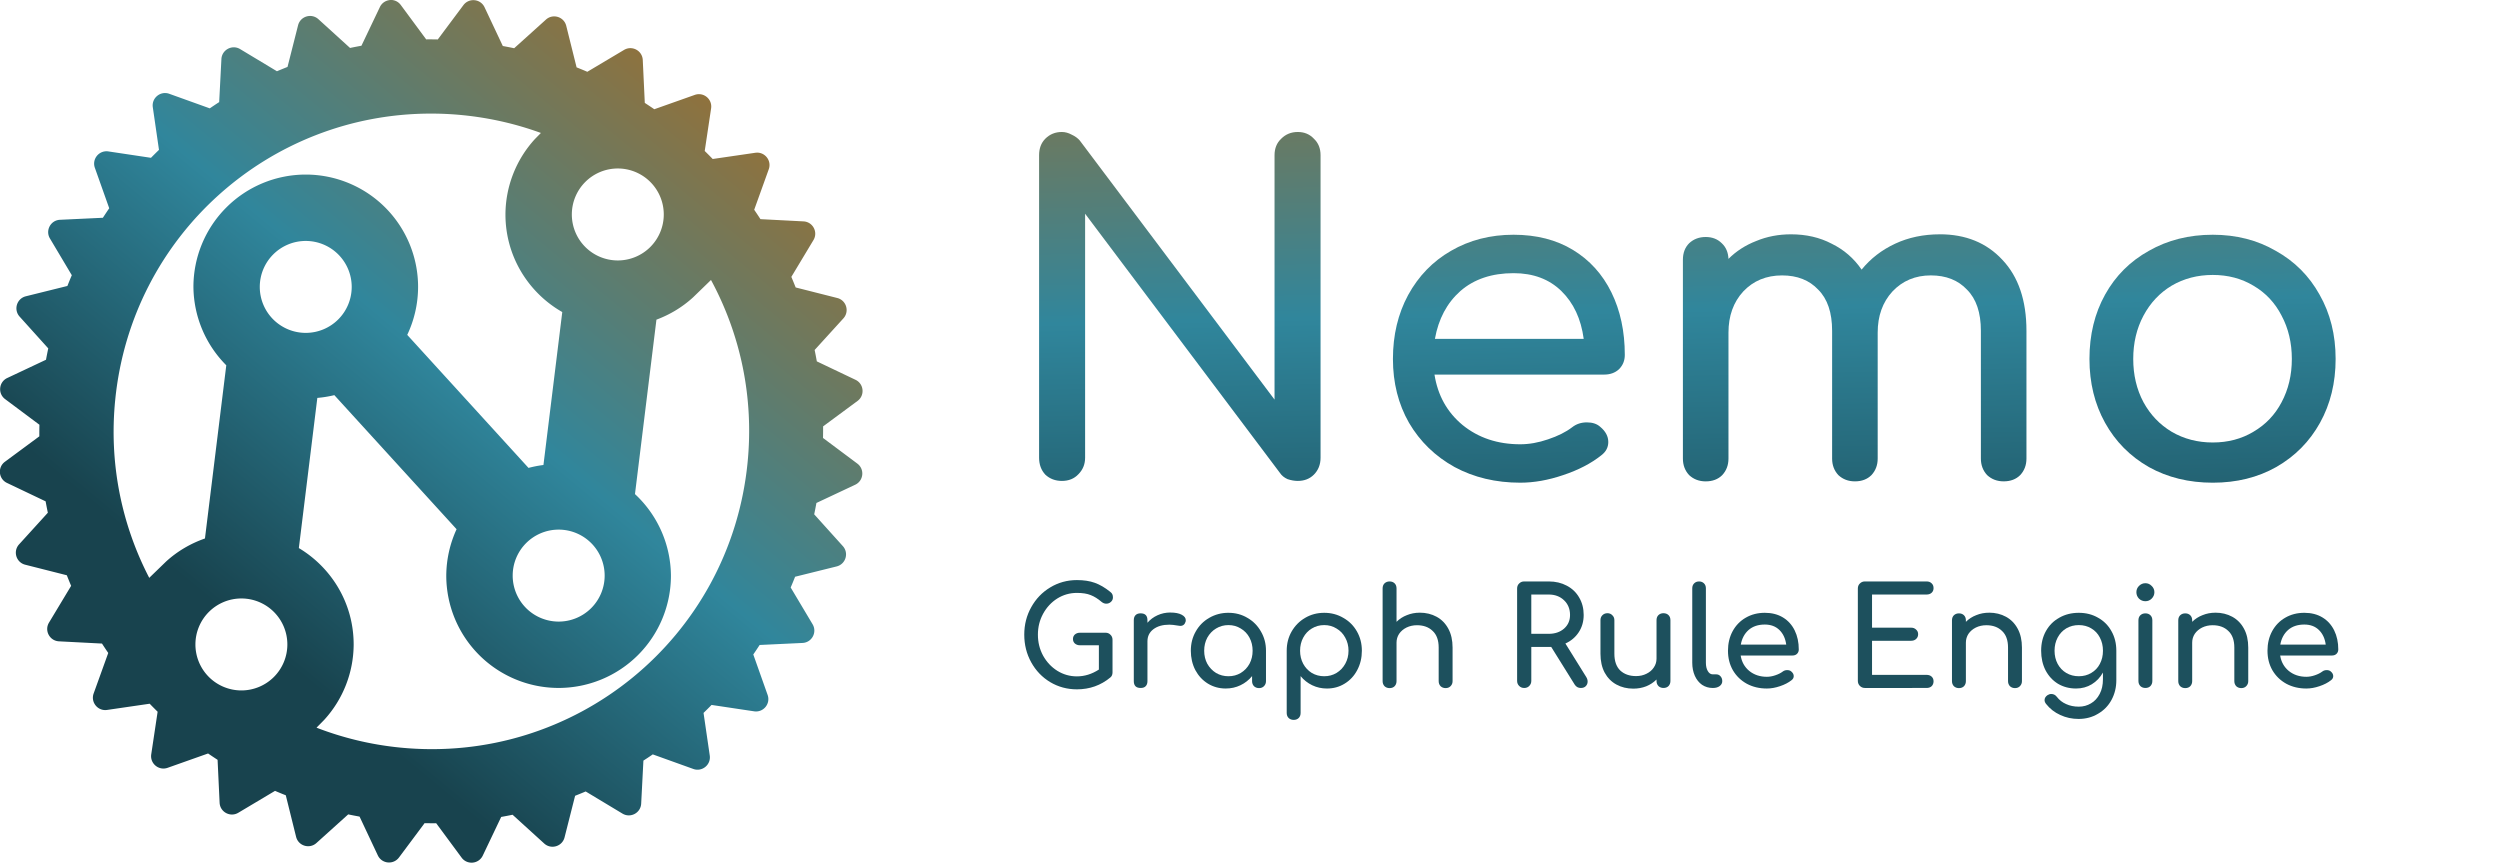 <?xml version="1.0" encoding="UTF-8" standalone="no"?>
<!-- Created with Inkscape (http://www.inkscape.org/) -->

<svg
   width="73.968mm"
   height="25.525mm"
   viewBox="0 0 73.968 25.525"
   version="1.1"
   id="svg103483"
   inkscape:version="1.1.2 (0a00cf5339, 2022-02-04)"
   sodipodi:docname="nemo-logo-rusty-nomargin.svg"
   xmlns:inkscape="http://www.inkscape.org/namespaces/inkscape"
   xmlns:sodipodi="http://sodipodi.sourceforge.net/DTD/sodipodi-0.dtd"
   xmlns:xlink="http://www.w3.org/1999/xlink"
   xmlns="http://www.w3.org/2000/svg"
   xmlns:svg="http://www.w3.org/2000/svg">
  <sodipodi:namedview
     id="namedview103485"
     pagecolor="#ffffff"
     bordercolor="#666666"
     borderopacity="1.0"
     inkscape:pageshadow="2"
     inkscape:pageopacity="0"
     inkscape:pagecheckerboard="true"
     inkscape:document-units="mm"
     showgrid="false"
     fit-margin-top="0"
     fit-margin-left="0"
     fit-margin-right="0"
     fit-margin-bottom="0"
     inkscape:zoom="0.80087682"
     inkscape:cx="147.96283"
     inkscape:cy="108.00662"
     inkscape:window-width="1917"
     inkscape:window-height="1126"
     inkscape:window-x="0"
     inkscape:window-y="0"
     inkscape:window-maximized="1"
     inkscape:current-layer="layer1" />
  <defs
     id="defs103480">
    <linearGradient
       inkscape:collect="always"
       xlink:href="#linearGradient11096"
       id="linearGradient60560"
       gradientUnits="userSpaceOnUse"
       gradientTransform="matrix(0.265,0,0,0.265,-446.04,241.706)"
       x1="1576.732"
       y1="-386.457"
       x2="1630.419"
       y2="-451.533" />
    <linearGradient
       inkscape:collect="always"
       id="linearGradient11096">
      <stop
         style="stop-color:#18434e;stop-opacity:1"
         offset="0"
         id="stop11090" />
      <stop
         style="stop-color:#30869c;stop-opacity:1"
         offset="0.435"
         id="stop11092" />
      <stop
         style="stop-color:#9c6f30;stop-opacity:1"
         offset="1"
         id="stop11094" />
    </linearGradient>
    <linearGradient
       inkscape:collect="always"
       xlink:href="#linearGradient186108"
       id="linearGradient60558"
       gradientUnits="userSpaceOnUse"
       gradientTransform="translate(-402.073,37.779)"
       x1="1361.707"
       y1="-384.933"
       x2="1359.972"
       y2="-463.834" />
    <linearGradient
       inkscape:collect="always"
       id="linearGradient186108">
      <stop
         style="stop-color:#18434e;stop-opacity:1"
         offset="0"
         id="stop186104" />
      <stop
         style="stop-color:#30869c;stop-opacity:1"
         offset="0.5"
         id="stop186398" />
      <stop
         style="stop-color:#9c6f30;stop-opacity:1"
         offset="1"
         id="stop186106" />
    </linearGradient>
    <linearGradient
       inkscape:collect="always"
       xlink:href="#linearGradient186108"
       id="linearGradient105100"
       gradientUnits="userSpaceOnUse"
       gradientTransform="translate(-402.073,37.779)"
       x1="1361.707"
       y1="-384.933"
       x2="1359.972"
       y2="-463.834" />
    <linearGradient
       inkscape:collect="always"
       xlink:href="#linearGradient186108"
       id="linearGradient105102"
       gradientUnits="userSpaceOnUse"
       gradientTransform="translate(-402.073,37.779)"
       x1="1361.707"
       y1="-384.933"
       x2="1359.972"
       y2="-463.834" />
    <linearGradient
       inkscape:collect="always"
       xlink:href="#linearGradient186108"
       id="linearGradient105104"
       gradientUnits="userSpaceOnUse"
       gradientTransform="translate(-402.073,37.779)"
       x1="1361.707"
       y1="-384.933"
       x2="1359.972"
       y2="-463.834" />
    <linearGradient
       inkscape:collect="always"
       xlink:href="#linearGradient186108"
       id="linearGradient105106"
       gradientUnits="userSpaceOnUse"
       gradientTransform="translate(-402.073,37.779)"
       x1="1361.707"
       y1="-384.933"
       x2="1359.972"
       y2="-463.834" />
  </defs>
  <g
     inkscape:label="Layer 1"
     inkscape:groupmode="layer"
     id="layer1"
     transform="translate(36.139,-120.123)">
    <path
       id="path60524"
       style="color:#000000;fill:url(#linearGradient60560);fill-opacity:1;stroke-width:0.265;stroke-miterlimit:6;-inkscape-stroke:none"
       d="m -24.604,120.125 c -0.121,0.012 -0.237,0.083 -0.296,0.208 l -0.545,1.143 c -0.113,0.021 -0.225,0.042 -0.337,0.066 l -0.936,-0.851 c -0.205,-0.186 -0.534,-0.088 -0.602,0.181 l -0.312,1.231 c -0.105,0.042 -0.209,0.084 -0.313,0.128 l -1.088,-0.655 c -0.237,-0.143 -0.541,0.019 -0.555,0.295 l -0.066,1.273 c -0.094,0.06 -0.186,0.122 -0.278,0.185 l -1.199,-0.431 c -0.26,-0.094 -0.527,0.124 -0.487,0.398 l 0.183,1.261 c -0.08,0.077 -0.159,0.156 -0.237,0.235 l -1.26,-0.189 c -0.274,-0.041 -0.493,0.224 -0.4,0.485 l 0.425,1.197 c -0.064,0.092 -0.126,0.187 -0.188,0.281 l -1.269,0.06 c -0.277,0.013 -0.439,0.316 -0.297,0.553 l 0.647,1.087 c -0.046,0.105 -0.088,0.211 -0.131,0.318 l -1.229,0.305 c -0.269,0.067 -0.37,0.396 -0.184,0.602 l 0.847,0.94 c -0.024,0.111 -0.046,0.224 -0.067,0.336 l -1.146,0.54 c -0.251,0.118 -0.285,0.46 -0.063,0.625 l 1.015,0.758 c -0.003,0.115 -0.003,0.229 -0.003,0.343 l -1.018,0.752 c -0.223,0.164 -0.19,0.507 0.06,0.626 l 1.144,0.545 c 0.021,0.113 0.042,0.226 0.066,0.337 l -0.851,0.936 c -0.186,0.205 -0.088,0.534 0.181,0.602 l 1.231,0.312 c 0.042,0.105 0.084,0.21 0.128,0.313 l -0.655,1.088 c -0.143,0.237 0.019,0.54 0.295,0.554 l 1.273,0.066 c 0.06,0.093 0.122,0.186 0.185,0.278 l -0.432,1.199 c -0.094,0.26 0.123,0.527 0.397,0.487 l 1.261,-0.184 c 0.077,0.08 0.156,0.159 0.235,0.237 l -0.189,1.26 c -0.041,0.274 0.224,0.492 0.485,0.399 l 1.197,-0.424 c 0.092,0.064 0.187,0.126 0.281,0.188 l 0.06,1.269 c 0.013,0.277 0.316,0.439 0.553,0.297 l 1.087,-0.648 c 0.105,0.046 0.211,0.089 0.318,0.131 l 0.305,1.229 c 0.067,0.269 0.396,0.369 0.602,0.183 l 0.94,-0.847 c 0.111,0.024 0.224,0.045 0.336,0.066 l 0.54,1.147 c 0.118,0.251 0.46,0.285 0.626,0.063 l 0.758,-1.016 c 0.115,0.002 0.229,0.004 0.343,0.002 l 0.752,1.018 c 0.164,0.223 0.507,0.19 0.626,-0.06 l 0.545,-1.144 c 0.113,-0.021 0.226,-0.041 0.337,-0.065 l 0.936,0.851 c 0.205,0.186 0.534,0.087 0.602,-0.181 l 0.312,-1.231 c 0.105,-0.042 0.21,-0.084 0.313,-0.128 l 1.088,0.655 c 0.237,0.143 0.54,-0.019 0.554,-0.295 l 0.066,-1.273 c 0.094,-0.06 0.186,-0.121 0.277,-0.184 l 1.199,0.431 c 0.26,0.094 0.527,-0.123 0.487,-0.397 l -0.184,-1.261 c 0.08,-0.077 0.159,-0.156 0.237,-0.236 l 1.26,0.189 c 0.274,0.041 0.492,-0.224 0.399,-0.485 l -0.424,-1.197 c 0.064,-0.092 0.126,-0.187 0.188,-0.281 l 1.269,-0.06 c 0.277,-0.013 0.439,-0.316 0.297,-0.554 l -0.648,-1.087 c 0.046,-0.105 0.089,-0.211 0.131,-0.318 l 1.229,-0.305 c 0.269,-0.067 0.369,-0.396 0.183,-0.602 l -0.847,-0.94 c 0.024,-0.111 0.045,-0.224 0.066,-0.336 l 1.147,-0.539 c 0.251,-0.118 0.285,-0.461 0.063,-0.626 l -1.015,-0.758 c 0.003,-0.115 0.003,-0.229 0.003,-0.343 l 1.018,-0.752 c 0.223,-0.164 0.19,-0.507 -0.06,-0.626 l -1.144,-0.545 c -0.021,-0.113 -0.041,-0.226 -0.065,-0.337 l 0.851,-0.935 c 0.186,-0.205 0.088,-0.535 -0.181,-0.603 l -1.231,-0.312 c -0.042,-0.105 -0.084,-0.21 -0.128,-0.313 l 0.654,-1.088 c 0.143,-0.237 -0.018,-0.54 -0.295,-0.554 l -1.273,-0.066 c -0.06,-0.093 -0.122,-0.186 -0.185,-0.278 l 0.431,-1.199 c 0.094,-0.26 -0.124,-0.527 -0.398,-0.487 l -1.261,0.184 c -0.077,-0.08 -0.156,-0.159 -0.236,-0.237 l 0.189,-1.26 c 0.041,-0.274 -0.223,-0.492 -0.484,-0.399 l -1.197,0.424 c -0.092,-0.064 -0.187,-0.126 -0.281,-0.188 l -0.06,-1.269 c -0.013,-0.277 -0.316,-0.44 -0.554,-0.298 l -1.087,0.647 c -0.105,-0.046 -0.211,-0.089 -0.317,-0.131 l -0.306,-1.229 c -0.067,-0.269 -0.396,-0.37 -0.601,-0.184 l -0.94,0.847 c -0.111,-0.024 -0.224,-0.045 -0.336,-0.066 l -0.54,-1.146 c -0.059,-0.125 -0.174,-0.197 -0.295,-0.209 -0.121,-0.012 -0.248,0.035 -0.331,0.146 l -0.758,1.015 c -0.115,-0.002 -0.229,-0.004 -0.343,-0.002 l -0.752,-1.018 c -0.082,-0.111 -0.209,-0.159 -0.33,-0.147 z m 1.207,3.359 c 0.318,-1.1e-4 0.64,0.015 0.963,0.048 0.804,0.081 1.574,0.261 2.299,0.525 -0.118,0.12 -0.019,0.019 -0.179,0.182 -0.557,0.609 -0.867,1.404 -0.87,2.23 7.9e-5,1.237 0.678,2.315 1.681,2.887 l -0.557,4.525 a 3.324,3.324 0 0 0 -0.442,0.086 l -3.588,-3.936 a 3.324,3.324 0 0 0 0.321,-1.419 3.324,3.324 0 0 0 -3.323,-3.324 3.324,3.324 0 0 0 -3.324,3.324 3.324,3.324 0 0 0 0.972,2.319 l -0.631,5.124 c -0.422,0.147 -0.815,0.376 -1.151,0.683 -0.769,0.745 -0.434,0.422 -0.496,0.484 -0.814,-1.568 -1.198,-3.383 -1.007,-5.278 0.489,-4.855 4.558,-8.458 9.332,-8.46 z m 5.537,1.624 a 1.36,1.36 0 0 1 1.36,1.36 1.36,1.36 0 0 1 -1.36,1.361 1.36,1.36 0 0 1 -1.36,-1.361 1.36,1.36 0 0 1 1.36,-1.36 z m -9.233,2.144 a 1.36,1.36 0 0 1 1.36,1.36 1.36,1.36 0 0 1 -1.36,1.36 1.36,1.36 0 0 1 -1.36,-1.36 1.36,1.36 0 0 1 1.36,-1.36 z m 11.99,1.154 c 0.866,1.6 1.278,3.469 1.081,5.422 -0.522,5.179 -5.117,8.934 -10.296,8.412 -0.863,-0.087 -1.685,-0.289 -2.456,-0.587 0.12,-0.123 0.065,-0.064 0.229,-0.233 0.557,-0.609 0.867,-1.404 0.87,-2.23 -7.9e-5,-1.213 -0.652,-2.271 -1.622,-2.851 l 0.547,-4.443 a 3.324,3.324 0 0 0 0.503,-0.082 l 3.617,3.967 a 3.324,3.324 0 0 0 -0.305,1.372 3.324,3.324 0 0 0 3.323,3.324 3.324,3.324 0 0 0 3.324,-3.324 3.324,3.324 0 0 0 -1.064,-2.411 l 0.635,-5.161 c 0.397,-0.148 0.766,-0.369 1.084,-0.66 0.819,-0.792 0.487,-0.474 0.528,-0.515 z m -4.507,7.387 a 1.36,1.36 0 0 1 1.361,1.36 1.36,1.36 0 0 1 -1.361,1.361 1.36,1.36 0 0 1 -1.36,-1.361 1.36,1.36 0 0 1 1.36,-1.36 z m -9.387,2.037 a 1.36,1.36 0 0 1 1.36,1.36 1.36,1.36 0 0 1 -1.36,1.361 1.36,1.36 0 0 1 -1.36,-1.361 1.36,1.36 0 0 1 1.36,-1.36 z" />
    <g
       aria-label="Nemo"
       id="text60528"
       style="font-weight:bold;font-size:49.882px;line-height:1.25;font-family:Comfortaa;-inkscape-font-specification:'Comfortaa, Bold';letter-spacing:0px;word-spacing:0px;fill:url(#linearGradient60558)"
       transform="matrix(0.265,0,0,0.265,-239.117,231.71)">
      <path
         d="m 884.513,-367.389 q -1.097,0 -1.846,-0.698 -0.698,-0.748 -0.698,-1.896 v -33.77 q 0,-1.147 0.698,-1.846 0.748,-0.748 1.846,-0.748 0.549,0 1.097,0.299 0.549,0.249 0.898,0.648 l 21.749,28.932 v -27.285 q 0,-1.147 0.748,-1.846 0.748,-0.748 1.846,-0.748 1.097,0 1.796,0.748 0.748,0.698 0.748,1.846 v 33.77 q 0,1.147 -0.748,1.896 -0.698,0.698 -1.796,0.698 -0.549,0 -1.147,-0.2 -0.549,-0.249 -0.848,-0.698 l -21.749,-28.932 v 27.236 q 0,1.097 -0.748,1.846 -0.698,0.748 -1.846,0.748 z"
         id="path61004"
         style="fill:url(#linearGradient105100)" />
      <path
         d="m 947.364,-381.456 q 0,0.948 -0.648,1.596 -0.648,0.599 -1.646,0.599 h -18.955 q 0.549,3.492 3.143,5.637 2.644,2.145 6.435,2.145 1.496,0 3.093,-0.549 1.646,-0.549 2.694,-1.347 0.698,-0.549 1.646,-0.549 0.948,0 1.496,0.499 0.898,0.748 0.898,1.696 0,0.898 -0.798,1.496 -1.696,1.347 -4.24,2.195 -2.494,0.848 -4.789,0.848 -4.09,0 -7.333,-1.746 -3.242,-1.796 -5.088,-4.938 -1.796,-3.143 -1.796,-7.133 0,-3.991 1.696,-7.133 1.746,-3.192 4.789,-4.938 3.093,-1.796 6.983,-1.796 3.841,0 6.634,1.696 2.793,1.696 4.29,4.739 1.496,3.043 1.496,6.983 z m -12.421,-9.128 q -3.641,0 -5.936,1.995 -2.245,1.995 -2.843,5.337 h 16.611 q -0.449,-3.342 -2.494,-5.337 -2.045,-1.995 -5.337,-1.995 z"
         id="path61006"
         style="fill:url(#linearGradient105102)" />
      <path
         d="m 982.531,-394.924 q 4.34,0 6.983,2.843 2.694,2.843 2.694,7.931 v 14.266 q 0,1.097 -0.698,1.846 -0.698,0.698 -1.846,0.698 -1.097,0 -1.846,-0.698 -0.698,-0.748 -0.698,-1.846 v -14.266 q 0,-3.043 -1.546,-4.589 -1.496,-1.596 -4.04,-1.596 -2.594,0 -4.29,1.796 -1.646,1.796 -1.646,4.589 v 14.067 q 0,1.097 -0.698,1.846 -0.698,0.698 -1.846,0.698 -1.097,0 -1.846,-0.698 -0.698,-0.748 -0.698,-1.846 v -14.266 q 0,-3.043 -1.546,-4.589 -1.496,-1.596 -4.04,-1.596 -2.644,0 -4.34,1.796 -1.646,1.796 -1.646,4.589 v 14.067 q 0,1.097 -0.698,1.846 -0.698,0.698 -1.846,0.698 -1.097,0 -1.846,-0.698 -0.698,-0.748 -0.698,-1.846 v -22.197 q 0,-1.147 0.698,-1.846 0.748,-0.698 1.846,-0.698 1.097,0 1.796,0.698 0.698,0.648 0.748,1.746 1.297,-1.297 3.093,-1.995 1.796,-0.748 3.891,-0.748 2.544,0 4.539,1.048 2.045,0.998 3.342,2.893 1.496,-1.846 3.741,-2.893 2.245,-1.048 4.988,-1.048 z"
         id="path61008"
         style="fill:url(#linearGradient105104)" />
      <path
         d="m 1013.009,-367.19 q -3.991,0 -7.133,-1.746 -3.143,-1.796 -4.888,-4.938 -1.746,-3.143 -1.746,-7.133 0,-4.04 1.746,-7.183 1.746,-3.143 4.888,-4.888 3.143,-1.796 7.133,-1.796 3.941,0 7.033,1.796 3.143,1.746 4.888,4.888 1.796,3.143 1.796,7.183 0,3.991 -1.746,7.133 -1.746,3.143 -4.888,4.938 -3.093,1.746 -7.083,1.746 z m 0,-4.489 q 2.544,0 4.539,-1.197 2.045,-1.197 3.143,-3.292 1.147,-2.145 1.147,-4.839 0,-2.694 -1.147,-4.839 -1.097,-2.145 -3.143,-3.342 -1.995,-1.197 -4.539,-1.197 -2.544,0 -4.589,1.197 -1.995,1.197 -3.143,3.342 -1.147,2.145 -1.147,4.839 0,2.694 1.147,4.839 1.147,2.095 3.143,3.292 2.045,1.197 4.589,1.197 z"
         id="path61010"
         style="fill:url(#linearGradient105106)" />
    </g>
    <g
       aria-label="Graph Rule Engine"
       id="text60532"
       style="font-weight:bold;font-size:15.23px;line-height:1.25;font-family:Comfortaa;-inkscape-font-specification:'Comfortaa, Bold';letter-spacing:0px;word-spacing:0px;fill:#1d505d;stroke-width:1"
       transform="matrix(0.265,0,0,0.265,-239.117,231.71)">
      <path
         d="m 889.391,-350.439 q 0.335,0 0.548,0.228 0.228,0.213 0.228,0.564 v 3.64 q 0,0.366 -0.244,0.564 -1.599,1.325 -3.731,1.325 -1.63,0 -2.985,-0.807 -1.34,-0.807 -2.117,-2.208 -0.777,-1.401 -0.777,-3.092 0,-1.675 0.777,-3.061 0.777,-1.401 2.117,-2.208 1.355,-0.822 2.985,-0.822 1.157,0 1.995,0.305 0.853,0.305 1.721,1.005 0.183,0.137 0.244,0.289 0.061,0.137 0.061,0.335 0,0.305 -0.228,0.503 -0.213,0.198 -0.518,0.198 -0.274,0 -0.518,-0.198 -0.624,-0.533 -1.218,-0.761 -0.594,-0.244 -1.538,-0.244 -1.188,0 -2.193,0.624 -0.99,0.624 -1.584,1.706 -0.579,1.066 -0.579,2.33 0,1.279 0.579,2.345 0.594,1.066 1.584,1.69 1.005,0.624 2.193,0.624 1.279,0 2.452,-0.761 v -2.711 h -2.102 q -0.35,0 -0.579,-0.198 -0.213,-0.198 -0.213,-0.503 0,-0.305 0.213,-0.503 0.228,-0.198 0.579,-0.198 z"
         id="path61031" />
      <path
         d="m 896.625,-352.693 q 0.807,0 1.264,0.244 0.457,0.244 0.457,0.609 0,0.107 -0.015,0.152 -0.137,0.487 -0.609,0.487 -0.076,0 -0.228,-0.03 -0.609,-0.107 -0.99,-0.107 -1.097,0 -1.767,0.503 -0.67,0.503 -0.67,1.355 v 4.447 q 0,0.366 -0.198,0.564 -0.183,0.198 -0.564,0.198 -0.366,0 -0.564,-0.183 -0.198,-0.198 -0.198,-0.579 v -6.808 q 0,-0.366 0.198,-0.564 0.198,-0.198 0.564,-0.198 0.761,0 0.761,0.761 v 0.289 q 0.457,-0.533 1.127,-0.838 0.67,-0.305 1.432,-0.305 z"
         id="path61033" />
      <path
         d="m 903.113,-352.663 q 1.173,0 2.117,0.564 0.959,0.548 1.508,1.523 0.564,0.959 0.564,2.147 v 3.396 q 0,0.335 -0.228,0.564 -0.213,0.213 -0.548,0.213 -0.335,0 -0.564,-0.213 -0.213,-0.228 -0.213,-0.564 v -0.564 q -0.533,0.655 -1.295,1.02 -0.761,0.366 -1.645,0.366 -1.097,0 -1.995,-0.548 -0.883,-0.548 -1.401,-1.508 -0.503,-0.975 -0.503,-2.163 0,-1.188 0.548,-2.147 0.548,-0.975 1.508,-1.523 0.975,-0.564 2.147,-0.564 z m 0,7.082 q 0.761,0 1.371,-0.366 0.624,-0.381 0.975,-1.02 0.35,-0.655 0.35,-1.462 0,-0.807 -0.35,-1.462 -0.35,-0.655 -0.975,-1.02 -0.609,-0.381 -1.371,-0.381 -0.761,0 -1.386,0.381 -0.609,0.366 -0.975,1.02 -0.35,0.655 -0.35,1.462 0,0.807 0.35,1.462 0.366,0.64 0.975,1.02 0.624,0.366 1.386,0.366 z"
         id="path61035" />
      <path
         d="m 913.804,-352.663 q 1.173,0 2.132,0.564 0.975,0.548 1.523,1.523 0.548,0.959 0.548,2.147 0,1.188 -0.518,2.163 -0.503,0.959 -1.401,1.508 -0.883,0.548 -1.98,0.548 -0.883,0 -1.645,-0.366 -0.761,-0.366 -1.295,-1.02 v 4.112 q 0,0.35 -0.213,0.564 -0.213,0.213 -0.564,0.213 -0.335,0 -0.563,-0.213 -0.213,-0.213 -0.213,-0.564 v -6.945 q 0,-1.188 0.548,-2.147 0.564,-0.975 1.508,-1.523 0.959,-0.564 2.132,-0.564 z m 0,7.082 q 0.761,0 1.371,-0.366 0.624,-0.381 0.975,-1.02 0.366,-0.655 0.366,-1.462 0,-0.807 -0.366,-1.462 -0.35,-0.655 -0.975,-1.02 -0.609,-0.381 -1.371,-0.381 -0.761,0 -1.386,0.381 -0.609,0.366 -0.959,1.02 -0.35,0.655 -0.35,1.462 0,0.807 0.35,1.462 0.35,0.64 0.959,1.02 0.624,0.366 1.386,0.366 z"
         id="path61037" />
      <path
         d="m 924.465,-352.678 q 1.051,0 1.888,0.457 0.838,0.457 1.31,1.34 0.472,0.868 0.472,2.102 v 3.747 q 0,0.335 -0.228,0.564 -0.213,0.213 -0.548,0.213 -0.335,0 -0.563,-0.213 -0.213,-0.228 -0.213,-0.564 v -3.747 q 0,-1.234 -0.67,-1.858 -0.655,-0.64 -1.751,-0.64 -0.64,0 -1.173,0.259 -0.518,0.259 -0.822,0.701 -0.289,0.442 -0.289,0.99 v 4.295 q 0,0.335 -0.213,0.564 -0.213,0.213 -0.564,0.213 -0.335,0 -0.564,-0.213 -0.213,-0.228 -0.213,-0.564 v -10.356 q 0,-0.35 0.213,-0.564 0.228,-0.213 0.564,-0.213 0.35,0 0.564,0.213 0.213,0.213 0.213,0.564 v 3.731 q 0.487,-0.487 1.157,-0.746 0.67,-0.274 1.432,-0.274 z"
         id="path61039" />
      <path
         d="m 943.061,-345.489 q 0.152,0.244 0.152,0.503 0,0.305 -0.213,0.518 -0.198,0.198 -0.548,0.198 -0.442,0 -0.685,-0.381 l -2.62,-4.203 h -0.274 -1.949 v 3.792 q 0,0.335 -0.228,0.564 -0.213,0.228 -0.564,0.228 -0.335,0 -0.564,-0.228 -0.228,-0.228 -0.228,-0.564 v -10.311 q 0,-0.35 0.228,-0.564 0.228,-0.228 0.564,-0.228 h 2.741 q 1.127,0 2.01,0.472 0.899,0.472 1.386,1.325 0.503,0.853 0.503,1.949 0,1.081 -0.548,1.919 -0.548,0.838 -1.493,1.264 z m -4.188,-4.828 q 1.036,0 1.706,-0.579 0.67,-0.594 0.67,-1.523 0,-1.005 -0.67,-1.645 -0.67,-0.64 -1.706,-0.64 h -1.949 v 4.386 z"
         id="path61041" />
      <path
         d="m 951.681,-352.617 q 0.35,0 0.564,0.213 0.213,0.213 0.213,0.564 v 6.792 q 0,0.335 -0.213,0.564 -0.213,0.213 -0.564,0.213 -0.335,0 -0.563,-0.213 -0.213,-0.228 -0.213,-0.564 v -0.168 q -0.487,0.487 -1.157,0.761 -0.67,0.259 -1.432,0.259 -1.051,0 -1.888,-0.457 -0.838,-0.457 -1.31,-1.325 -0.472,-0.883 -0.472,-2.117 v -3.747 q 0,-0.335 0.213,-0.548 0.228,-0.228 0.564,-0.228 0.335,0 0.548,0.228 0.228,0.213 0.228,0.548 v 3.747 q 0,1.234 0.655,1.873 0.67,0.624 1.767,0.624 0.64,0 1.157,-0.259 0.533,-0.259 0.822,-0.701 0.305,-0.442 0.305,-0.99 v -4.295 q 0,-0.35 0.213,-0.564 0.228,-0.213 0.563,-0.213 z"
         id="path61043" />
      <path
         d="m 957.179,-344.271 q -0.655,0 -1.188,-0.35 -0.518,-0.366 -0.807,-1.005 -0.289,-0.655 -0.289,-1.462 v -8.315 q 0,-0.335 0.213,-0.548 0.213,-0.213 0.548,-0.213 0.335,0 0.548,0.213 0.213,0.213 0.213,0.548 v 8.315 q 0,0.564 0.213,0.929 0.213,0.366 0.548,0.366 h 0.381 q 0.305,0 0.487,0.213 0.198,0.213 0.198,0.548 0,0.335 -0.289,0.548 -0.289,0.213 -0.746,0.213 z"
         id="path61045" />
      <path
         d="m 966.788,-348.566 q 0,0.289 -0.198,0.487 -0.198,0.183 -0.503,0.183 h -5.787 q 0.168,1.066 0.959,1.721 0.807,0.655 1.965,0.655 0.457,0 0.944,-0.168 0.503,-0.168 0.822,-0.411 0.213,-0.168 0.503,-0.168 0.289,0 0.457,0.152 0.274,0.228 0.274,0.518 0,0.274 -0.244,0.457 -0.518,0.411 -1.295,0.67 -0.761,0.259 -1.462,0.259 -1.249,0 -2.239,-0.533 -0.99,-0.548 -1.553,-1.508 -0.548,-0.959 -0.548,-2.178 0,-1.218 0.518,-2.178 0.533,-0.975 1.462,-1.508 0.944,-0.548 2.132,-0.548 1.173,0 2.026,0.518 0.853,0.518 1.31,1.447 0.457,0.929 0.457,2.132 z m -3.792,-2.787 q -1.112,0 -1.812,0.609 -0.685,0.609 -0.868,1.63 h 5.071 q -0.137,-1.02 -0.761,-1.63 -0.624,-0.609 -1.63,-0.609 z"
         id="path61047" />
      <path
         d="m 974.175,-344.271 q -0.335,0 -0.564,-0.228 -0.228,-0.228 -0.228,-0.564 v -10.311 q 0,-0.35 0.228,-0.564 0.228,-0.228 0.564,-0.228 h 6.884 q 0.35,0 0.564,0.213 0.213,0.198 0.213,0.533 0,0.32 -0.213,0.518 -0.213,0.198 -0.564,0.198 h -6.092 v 3.701 h 4.371 q 0.335,0 0.548,0.213 0.228,0.198 0.228,0.518 0,0.32 -0.228,0.533 -0.213,0.198 -0.548,0.198 h -4.371 v 3.807 h 6.092 q 0.35,0 0.564,0.198 0.213,0.198 0.213,0.518 0,0.335 -0.213,0.548 -0.213,0.198 -0.564,0.198 z"
         id="path61049" />
      <path
         d="m 988.034,-352.678 q 1.051,0 1.888,0.457 0.838,0.457 1.31,1.34 0.472,0.868 0.472,2.102 v 3.747 q 0,0.335 -0.228,0.564 -0.213,0.213 -0.548,0.213 -0.335,0 -0.564,-0.213 -0.213,-0.228 -0.213,-0.564 v -3.747 q 0,-1.234 -0.67,-1.858 -0.655,-0.64 -1.751,-0.64 -0.64,0 -1.173,0.259 -0.518,0.259 -0.822,0.701 -0.289,0.442 -0.289,0.99 v 4.295 q 0,0.335 -0.213,0.564 -0.213,0.213 -0.564,0.213 -0.335,0 -0.564,-0.213 -0.213,-0.228 -0.213,-0.564 v -6.792 q 0,-0.35 0.213,-0.564 0.228,-0.213 0.564,-0.213 0.35,0 0.564,0.213 0.213,0.213 0.213,0.564 v 0.168 q 0.487,-0.487 1.157,-0.746 0.67,-0.274 1.432,-0.274 z"
         id="path61051" />
      <path
         d="m 998.055,-352.663 q 1.203,0 2.147,0.548 0.96,0.533 1.492,1.493 0.548,0.959 0.548,2.193 v 3.29 q 0,1.203 -0.533,2.193 -0.533,0.99 -1.508,1.553 -0.959,0.579 -2.178,0.579 -1.097,0 -2.041,-0.442 -0.944,-0.426 -1.584,-1.234 -0.168,-0.213 -0.168,-0.426 0,-0.32 0.32,-0.548 0.213,-0.137 0.426,-0.137 0.381,0 0.624,0.32 0.411,0.533 1.036,0.807 0.624,0.289 1.416,0.289 0.746,0 1.355,-0.366 0.609,-0.35 0.975,-1.051 0.365,-0.685 0.365,-1.645 v -0.746 q -0.472,0.838 -1.249,1.31 -0.777,0.472 -1.751,0.472 -1.127,0 -2.026,-0.533 -0.883,-0.548 -1.386,-1.508 -0.487,-0.959 -0.487,-2.178 0,-1.234 0.533,-2.193 0.533,-0.959 1.493,-1.493 0.959,-0.548 2.178,-0.548 z m 0,7.082 q 0.777,0 1.386,-0.366 0.624,-0.366 0.959,-1.005 0.35,-0.655 0.35,-1.477 0,-0.822 -0.35,-1.477 -0.335,-0.655 -0.959,-1.02 -0.609,-0.366 -1.386,-0.366 -0.777,0 -1.401,0.366 -0.609,0.366 -0.959,1.02 -0.35,0.655 -0.35,1.477 0,0.822 0.35,1.477 0.35,0.64 0.959,1.005 0.624,0.366 1.401,0.366 z"
         id="path61053" />
      <path
         d="m 1005.487,-344.271 q -0.335,0 -0.564,-0.213 -0.213,-0.228 -0.213,-0.564 v -6.777 q 0,-0.35 0.213,-0.564 0.228,-0.213 0.564,-0.213 0.35,0 0.564,0.213 0.213,0.213 0.213,0.564 v 6.777 q 0,0.335 -0.213,0.564 -0.213,0.213 -0.564,0.213 z m 0,-9.686 q -0.411,0 -0.716,-0.289 -0.289,-0.305 -0.289,-0.716 0,-0.411 0.289,-0.701 0.305,-0.305 0.716,-0.305 0.411,0 0.701,0.305 0.305,0.289 0.305,0.701 0,0.411 -0.305,0.716 -0.289,0.289 -0.701,0.289 z"
         id="path61055" />
      <path
         d="m 1013.3,-352.678 q 1.051,0 1.889,0.457 0.838,0.457 1.31,1.34 0.472,0.868 0.472,2.102 v 3.747 q 0,0.335 -0.229,0.564 -0.213,0.213 -0.548,0.213 -0.335,0 -0.564,-0.213 -0.213,-0.228 -0.213,-0.564 v -3.747 q 0,-1.234 -0.67,-1.858 -0.655,-0.64 -1.751,-0.64 -0.64,0 -1.173,0.259 -0.518,0.259 -0.822,0.701 -0.289,0.442 -0.289,0.99 v 4.295 q 0,0.335 -0.213,0.564 -0.213,0.213 -0.564,0.213 -0.335,0 -0.564,-0.213 -0.213,-0.228 -0.213,-0.564 v -6.792 q 0,-0.35 0.213,-0.564 0.229,-0.213 0.564,-0.213 0.35,0 0.564,0.213 0.213,0.213 0.213,0.564 v 0.168 q 0.487,-0.487 1.157,-0.746 0.67,-0.274 1.432,-0.274 z"
         id="path61057" />
      <path
         d="m 1027.022,-348.566 q 0,0.289 -0.198,0.487 -0.198,0.183 -0.503,0.183 h -5.787 q 0.168,1.066 0.96,1.721 0.807,0.655 1.965,0.655 0.457,0 0.944,-0.168 0.503,-0.168 0.823,-0.411 0.213,-0.168 0.502,-0.168 0.289,0 0.457,0.152 0.274,0.228 0.274,0.518 0,0.274 -0.244,0.457 -0.518,0.411 -1.294,0.67 -0.761,0.259 -1.462,0.259 -1.249,0 -2.239,-0.533 -0.99,-0.548 -1.553,-1.508 -0.548,-0.959 -0.548,-2.178 0,-1.218 0.518,-2.178 0.533,-0.975 1.462,-1.508 0.944,-0.548 2.132,-0.548 1.173,0 2.026,0.518 0.853,0.518 1.31,1.447 0.457,0.929 0.457,2.132 z m -3.792,-2.787 q -1.112,0 -1.812,0.609 -0.685,0.609 -0.868,1.63 h 5.072 q -0.137,-1.02 -0.761,-1.63 -0.624,-0.609 -1.629,-0.609 z"
         id="path61059" />
    </g>
  </g>
</svg>
